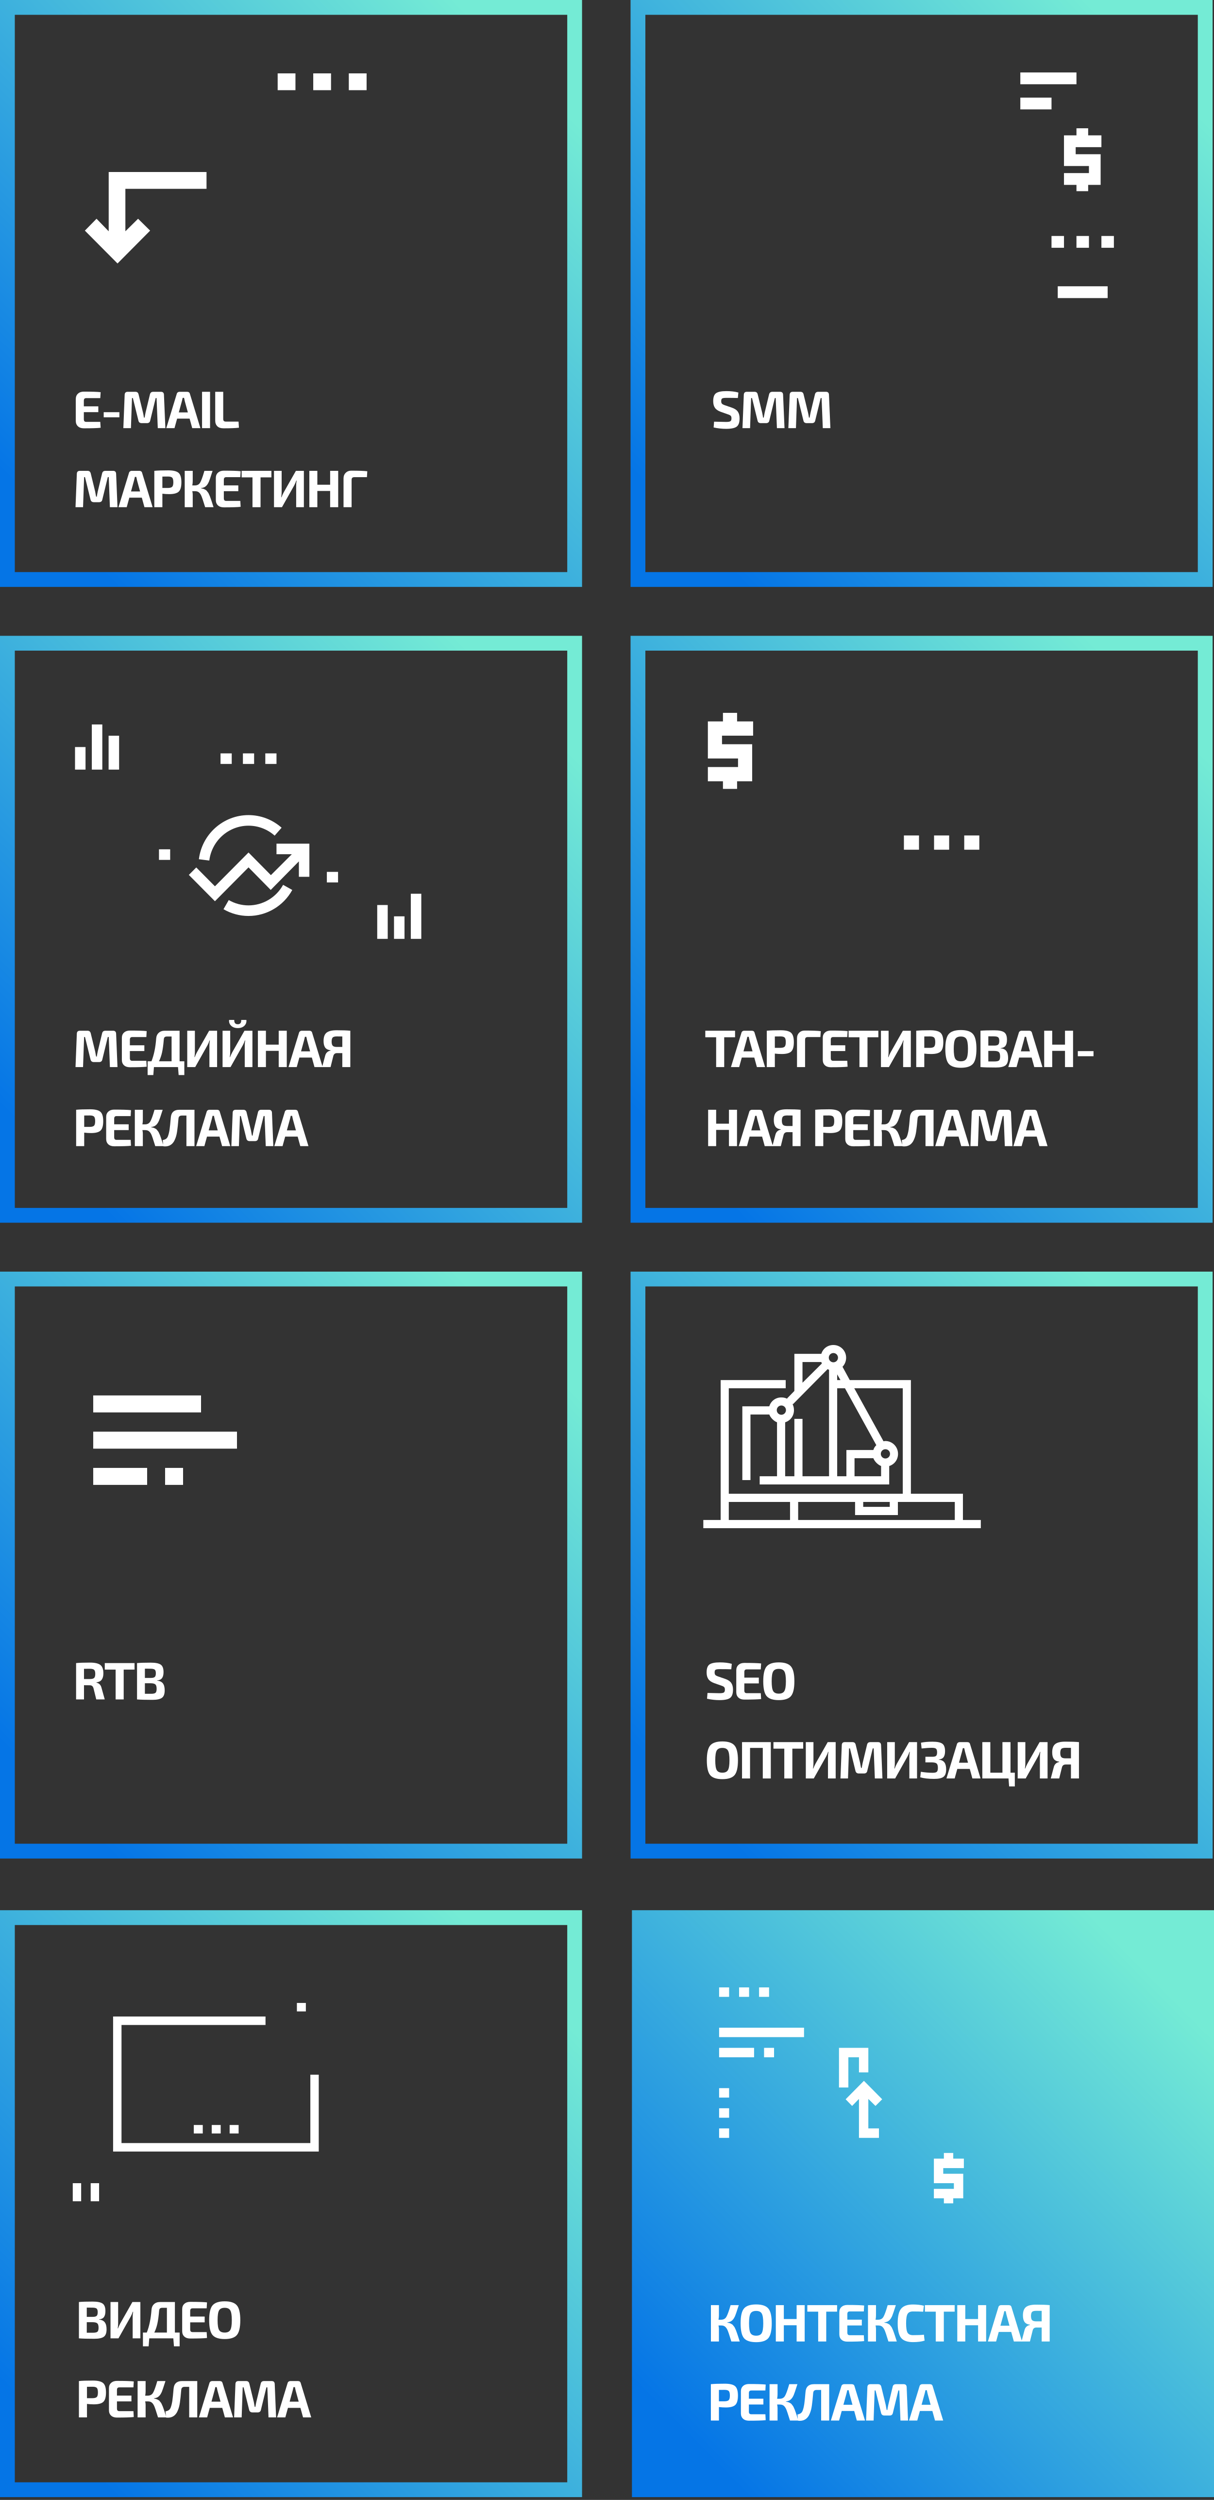 <svg width="328" height="675" viewBox="0 0 328 675" fill="none" xmlns="http://www.w3.org/2000/svg">
<rect x="0" y="0" width="328" height="675" fill="#333333" stroke="none"/>
<rect x="2" y="2" width="153.26" height="154.47" stroke="url(#paint0_linear)" stroke-width="4"/>
<rect x="172.365" y="2" width="153.26" height="154.47" stroke="url(#paint1_linear)" stroke-width="4"/>
<rect x="2" y="517.776" width="153.26" height="154.47" stroke="url(#paint2_linear)" stroke-width="4"/>
<rect x="2" y="173.676" width="153.26" height="154.47" stroke="url(#paint3_linear)" stroke-width="4"/>
<rect x="172.365" y="173.676" width="153.26" height="154.47" stroke="url(#paint4_linear)" stroke-width="4"/>
<rect x="2" y="345.352" width="153.26" height="154.47" stroke="url(#paint5_linear)" stroke-width="4"/>
<rect x="172.365" y="345.352" width="153.26" height="154.47" stroke="url(#paint6_linear)" stroke-width="4"/>
<rect x="170.74" y="515.776" width="157.26" height="158.47" fill="url(#paint7_linear)"/>
<path fill-rule="evenodd" clip-rule="evenodd" d="M54.317 376.779H25.186V381.366H54.317V376.779ZM64.027 386.565H25.186V391.152H64.027V386.565ZM44.607 396.347H49.462V400.934H44.607V396.347ZM39.752 396.347H25.186V400.934H39.752V396.347Z" fill="white"/>
<path fill-rule="evenodd" clip-rule="evenodd" d="M199.147 213.009H195.327V210.956H191.253V207.107H199.401V204.798H191.253V194.79H195.327V192.48H199.147V194.79H203.476V198.639H195.073V200.948H203.221V210.956H199.147V213.009ZM248.295 225.582H244.22V229.432H248.295V225.582ZM252.369 225.582H256.443V229.432H252.369V225.582ZM264.593 225.582H260.518V229.432H264.593V225.582Z" fill="white"/>
<path fill-rule="evenodd" clip-rule="evenodd" d="M24.808 195.611H27.643V207.8H24.808V195.611ZM62.608 203.418H59.584V206.275H62.608V203.418ZM68.656 203.418H65.632V206.275H68.656V203.418ZM71.68 203.418H74.704V206.275H71.68V203.418ZM61.806 243.023C63.42 243.964 65.266 244.462 67.144 244.462C71.023 244.462 74.604 242.337 76.488 238.914L78.967 240.3C76.582 244.629 72.052 247.319 67.144 247.319C64.769 247.319 62.432 246.689 60.386 245.496L61.806 243.023ZM67.144 222.941C69.748 222.941 72.257 223.897 74.207 225.631L76.083 223.49C73.614 221.294 70.44 220.084 67.144 220.084C60.34 220.084 54.575 225.207 53.735 232.001L56.548 232.355C57.212 226.988 61.768 222.941 67.144 222.941ZM78.842 230.653H74.704V227.796H83.587V236.748H80.752V232.578L73.144 240.292L67.144 234.197L58.072 243.34L51.021 236.237L53.026 234.22L58.072 239.311L67.144 230.181L73.192 236.299L78.842 230.653ZM42.952 229.32H45.976V232.177H42.952V229.32ZM91.335 235.416H88.311V238.272H91.335V235.416ZM23.107 201.705H20.272V207.8H23.107V201.705ZM29.344 198.658H32.179V207.8H29.344V198.658ZM104.755 244.367H101.92V253.508H104.755V244.367ZM106.455 247.413H109.29V253.508H106.455V247.413ZM113.827 241.319H110.992V253.508H113.827V241.319Z" fill="white"/>
<path fill-rule="evenodd" clip-rule="evenodd" d="M79.826 19.808H75.021V24.348H79.826V19.808ZM26.081 59.062L29.368 62.451V46.443H55.798V50.983H33.874V62.451L37.307 59.062L40.562 62.273L31.752 71.141L22.933 62.273L26.081 59.062ZM84.632 19.808H89.437V24.348H84.632V19.808ZM99.048 19.808H94.242V24.348H99.048V19.808Z" fill="white"/>
<path fill-rule="evenodd" clip-rule="evenodd" d="M275.674 19.564H290.84V22.748H275.674V19.564ZM275.674 26.356H284.099V29.541H275.674V26.356ZM299.265 77.301H285.784V80.485H299.265V77.301ZM284.099 63.717H287.469V66.9H284.099V63.717ZM294.21 63.717H290.839V66.9H294.21V63.717ZM297.58 63.717H300.95V66.9H297.58V63.717ZM297.58 36.547V39.731H290.629V41.641H297.37V49.92H293.999V51.618H290.84V49.92H287.469V46.735H294.21V44.825H287.469V36.547H290.84V34.637H293.999V36.547H297.58Z" fill="white"/>
<path fill-rule="evenodd" clip-rule="evenodd" d="M82.637 540.815H80.215V543.104H82.637V540.815ZM83.848 578.65H32.829V546.765H71.737V544.477H30.558V580.938H86.119V560.19H83.848V578.65ZM52.359 573.768H54.781V576.056H52.359V573.768ZM57.203 573.768H59.625V576.056H57.203V573.768ZM64.47 573.768H62.047V576.056H64.47V573.768ZM21.928 589.481H19.658V594.363H21.928V589.481ZM24.502 589.481H26.773V594.363H24.502V589.481Z" fill="white"/>
<path fill-rule="evenodd" clip-rule="evenodd" d="M260.165 403.326V410.409H264.997V412.622H190.023V410.409H194.709V372.633H212.281V374.847H196.905V403.326H243.911V374.847H230.808L238.711 389.161C238.767 389.152 238.822 389.141 238.878 389.13C238.985 389.108 239.093 389.086 239.206 389.086C241.104 389.086 242.629 390.642 242.629 392.554C242.629 394.079 241.714 395.376 240.25 395.839V400.817H205.252V398.604H209.938V384.035C209.059 383.689 208.192 382.815 207.849 381.929H202.763V399.637H200.566V379.716H207.849C208.308 378.24 209.587 377.318 211.1 377.318C211.714 377.318 212.281 377.445 212.781 377.73L212.639 377.606L214.624 375.569V365.55H221.907C222.366 364.075 223.653 363.162 225.167 363.162C227.064 363.162 228.608 364.69 228.608 366.602C228.608 367.543 228.234 368.416 227.628 369.041L229.588 372.633H246.107V403.326H260.165ZM227.075 372.633L226.192 371.09V372.633H227.075ZM225.167 365.329C225.854 365.329 226.412 365.891 226.412 366.583C226.412 367.275 225.854 367.837 225.167 367.837C224.481 367.837 223.923 367.275 223.923 366.583C223.923 365.891 224.481 365.329 225.167 365.329ZM221.907 367.763H216.82V373.355L222.049 368.16C222 368.061 221.974 367.977 221.945 367.884L221.945 367.883C221.933 367.845 221.921 367.806 221.907 367.763ZM211.109 379.495C211.796 379.495 212.354 380.057 212.354 380.749C212.354 381.441 211.796 382.003 211.109 382.003C210.423 382.003 209.865 381.441 209.865 380.749C209.865 380.057 210.423 379.495 211.109 379.495ZM214.514 380.747C214.514 382.273 213.599 383.57 212.135 384.033V398.602H214.624V383.108H216.821V398.602H223.996V369.867C223.868 369.823 223.766 369.772 223.65 369.714L223.598 369.687L214.22 379.169L214.087 379.044C214.37 379.548 214.514 380.128 214.514 380.747ZM230.878 398.602V393.733H235.965C236.307 394.618 237.175 395.493 238.053 395.838V398.602H230.878ZM239.225 393.809C239.911 393.809 240.469 393.247 240.469 392.555C240.469 391.863 239.911 391.301 239.225 391.301C238.538 391.301 237.98 391.863 237.98 392.555C237.98 393.247 238.538 393.809 239.225 393.809ZM236.764 390.207C236.407 390.575 236.131 390.931 235.964 391.521H228.682V398.604H226.192V374.846H228.296L236.764 390.207ZM215.649 410.407H257.968V405.538H242.593V409.079H231.025V405.538H215.649V410.407ZM233.221 405.538H240.396V406.866H233.221V405.538ZM213.453 405.538H196.905V410.407H213.453V405.538Z" fill="white"/>
<path fill-rule="evenodd" clip-rule="evenodd" d="M199.689 536.618H202.388V539.168H199.689V536.618ZM196.99 536.618H194.291V539.168H196.99V536.618ZM217.232 547.497H194.291V550.047H217.232V547.497ZM196.99 563.815H194.291V566.365H196.99V563.815ZM196.99 569.255H194.291V571.805H196.99V569.255ZM194.291 574.695H196.99V577.245H194.291V574.695ZM206.436 552.937H209.135V555.487H206.436V552.937ZM203.737 552.937H194.291V555.487H203.737V552.937ZM257.548 581.324H255.018V582.854H252.319V589.483H257.717V591.013H252.319V593.563H255.018V594.923H257.548V593.563H260.247V586.933H254.849V585.404H260.416V582.854H257.548V581.324ZM207.786 536.618H205.087V539.168H207.786V536.618ZM234.607 559.566V552.937H226.679V563.646H229.209V555.487H232.077V559.566H234.607ZM238.348 566.824L236.538 568.627L234.607 566.724V574.694H237.474V577.244H232.076V566.724L230.227 568.627L228.478 566.824L233.415 561.843L238.348 566.824Z" fill="white"/>
<path d="M196.706 111.891L194.729 111.194C193.998 110.929 193.477 110.568 193.163 110.113C192.85 109.658 192.694 109.06 192.694 108.32C192.694 107.239 192.955 106.518 193.477 106.157C194.008 105.788 194.937 105.603 196.265 105.603C197.517 105.603 198.594 105.731 199.495 105.987L199.353 107.466C198.528 107.438 197.503 107.424 196.279 107.424C195.71 107.424 195.331 107.476 195.141 107.58C194.952 107.675 194.857 107.922 194.857 108.32C194.857 108.643 194.928 108.875 195.07 109.017C195.212 109.16 195.483 109.297 195.881 109.43L197.745 110.07C198.504 110.336 199.04 110.701 199.353 111.166C199.666 111.621 199.822 112.219 199.822 112.959C199.822 114.059 199.557 114.808 199.026 115.207C198.494 115.596 197.546 115.79 196.18 115.79C195.07 115.79 193.946 115.667 192.808 115.42L192.936 113.855C194.956 113.902 196.038 113.926 196.18 113.926C196.758 113.926 197.143 113.864 197.332 113.741C197.532 113.618 197.631 113.362 197.631 112.973C197.631 112.641 197.565 112.408 197.432 112.276C197.299 112.133 197.057 112.005 196.706 111.891Z" fill="white"/>
<path d="M208.673 105.788H210.764C211.286 105.788 211.556 106.058 211.575 106.599L211.96 115.605H209.911L209.583 107.481H209.342L207.862 113.556C207.767 114.021 207.473 114.253 206.98 114.253H205.557C205.064 114.253 204.769 114.021 204.675 113.556L203.181 107.481H202.939L202.654 115.605H200.605L200.961 106.599C200.989 106.058 201.26 105.788 201.772 105.788H203.864C204.328 105.788 204.613 106.02 204.717 106.485L205.912 111.379C205.988 111.692 206.074 112.152 206.169 112.759H206.354C206.363 112.712 206.396 112.517 206.453 112.176C206.52 111.835 206.572 111.569 206.61 111.379L207.791 106.485C207.904 106.02 208.199 105.788 208.673 105.788Z" fill="white"/>
<path d="M221.068 105.788H223.159C223.681 105.788 223.951 106.058 223.97 106.599L224.354 115.605H222.305L221.978 107.481H221.736L220.257 113.556C220.162 114.021 219.868 114.253 219.374 114.253H217.952C217.458 114.253 217.164 114.021 217.069 113.556L215.575 107.481H215.334L215.049 115.605H213L213.356 106.599C213.384 106.058 213.655 105.788 214.167 105.788H216.258C216.723 105.788 217.008 106.02 217.112 106.485L218.307 111.379C218.383 111.692 218.469 112.152 218.563 112.759H218.748C218.758 112.712 218.791 112.517 218.848 112.176C218.914 111.835 218.966 111.569 219.004 111.379L220.185 106.485C220.299 106.02 220.593 105.788 221.068 105.788Z" fill="white"/>
<path d="M26.772 626.259V626.316C27.503 626.382 28.02 626.633 28.323 627.07C28.636 627.497 28.793 628.118 28.793 628.934C28.793 629.92 28.541 630.594 28.039 630.954C27.536 631.315 26.682 631.495 25.477 631.495C23.666 631.495 22.281 631.457 21.323 631.381V621.563C22.177 621.487 23.41 621.45 25.022 621.45C26.322 621.45 27.223 621.63 27.726 621.99C28.228 622.341 28.48 623.015 28.48 624.011C28.48 624.722 28.347 625.263 28.081 625.633C27.816 625.993 27.379 626.202 26.772 626.259ZM23.443 625.576H25.037C25.558 625.576 25.914 625.49 26.104 625.32C26.303 625.149 26.402 624.812 26.402 624.309C26.402 623.816 26.298 623.489 26.089 623.328C25.89 623.166 25.497 623.086 24.908 623.086L23.443 623.072V625.576ZM23.443 629.858H25.093C25.7 629.858 26.108 629.773 26.317 629.602C26.526 629.422 26.63 629.062 26.63 628.521C26.63 627.933 26.521 627.539 26.303 627.34C26.085 627.131 25.667 627.022 25.051 627.013H23.443V629.858Z" fill="white"/>
<path d="M37.923 631.381H35.845V625.519C35.845 625.082 35.888 624.641 35.973 624.196H35.874C35.731 624.632 35.547 625.064 35.319 625.49L32.004 631.381H29.855V621.563H31.918V627.326C31.918 627.734 31.88 628.189 31.805 628.692H31.89C32.013 628.331 32.203 627.904 32.459 627.411L35.774 621.563H37.923V631.381Z" fill="white"/>
<path d="M46.999 633.529L46.829 631.381H40.326L40.156 633.529H38.619V629.816H39.658C40.331 628.137 40.758 626.069 40.938 623.612C40.986 622.996 41.213 622.502 41.621 622.133C42.029 621.753 42.565 621.563 43.229 621.563H47.255V629.816H48.536V633.529H46.999ZM45.093 629.816V623.128H43.827C43.542 623.128 43.333 623.195 43.2 623.328C43.077 623.451 43.006 623.664 42.987 623.968C42.873 625.343 42.721 626.472 42.532 627.354C42.342 628.236 42.062 629.057 41.692 629.816H45.093Z" fill="white"/>
<path d="M55.84 629.688L55.925 631.281C55.043 631.376 53.525 631.424 51.372 631.424C50.717 631.424 50.196 631.248 49.807 630.897C49.418 630.537 49.223 630.053 49.223 629.446V623.498C49.223 622.891 49.418 622.412 49.807 622.061C50.205 621.701 50.727 621.521 51.372 621.521C53.525 621.521 55.043 621.568 55.925 621.663L55.84 623.271H52.055C51.818 623.271 51.647 623.328 51.543 623.441C51.438 623.555 51.386 623.74 51.386 623.996V625.49H55.299V627.055H51.386V628.948C51.386 629.214 51.438 629.403 51.543 629.517C51.647 629.631 51.818 629.688 52.055 629.688H55.84Z" fill="white"/>
<path d="M57.423 622.474C58.04 621.744 59.135 621.378 60.71 621.378C62.285 621.378 63.38 621.744 63.997 622.474C64.613 623.195 64.922 624.528 64.922 626.472C64.922 628.417 64.613 629.754 63.997 630.484C63.38 631.205 62.285 631.566 60.71 631.566C59.135 631.566 58.04 631.205 57.423 630.484C56.816 629.754 56.513 628.417 56.513 626.472C56.513 624.528 56.816 623.195 57.423 622.474ZM62.218 623.826C61.953 623.361 61.45 623.128 60.71 623.128C59.97 623.128 59.463 623.361 59.188 623.826C58.922 624.29 58.789 625.173 58.789 626.472C58.789 627.772 58.922 628.654 59.188 629.119C59.463 629.583 59.97 629.816 60.71 629.816C61.45 629.816 61.953 629.583 62.218 629.119C62.493 628.654 62.631 627.772 62.631 626.472C62.631 625.173 62.493 624.29 62.218 623.826Z" fill="white"/>
<path d="M21.323 652.723V642.906C22.205 642.82 23.452 642.778 25.065 642.778C26.431 642.778 27.365 643.001 27.868 643.446C28.38 643.892 28.636 644.737 28.636 645.979C28.636 647.222 28.394 648.071 27.911 648.526C27.436 648.972 26.583 649.195 25.349 649.195C24.723 649.195 24.107 649.157 23.5 649.081V652.723H21.323ZM23.5 647.53H25.008C25.577 647.521 25.961 647.411 26.16 647.203C26.36 646.994 26.459 646.586 26.459 645.979C26.459 645.372 26.36 644.964 26.16 644.755C25.961 644.547 25.577 644.442 25.008 644.442L23.5 644.457V647.53Z" fill="white"/>
<path d="M36.052 651.03L36.138 652.624C35.255 652.719 33.738 652.766 31.584 652.766C30.93 652.766 30.408 652.591 30.019 652.24C29.631 651.879 29.436 651.395 29.436 650.788V644.841C29.436 644.234 29.631 643.755 30.019 643.404C30.418 643.043 30.939 642.863 31.584 642.863C33.738 642.863 35.255 642.911 36.138 643.005L36.052 644.613H32.267C32.03 644.613 31.86 644.67 31.755 644.784C31.651 644.898 31.599 645.083 31.599 645.339V646.833H35.511V648.398H31.599V650.29C31.599 650.556 31.651 650.746 31.755 650.859C31.86 650.973 32.03 651.03 32.267 651.03H36.052Z" fill="white"/>
<path d="M41.589 647.573V647.63C41.769 647.658 41.935 647.691 42.087 647.729C42.239 647.758 42.381 647.81 42.514 647.886C42.656 647.962 42.779 648.028 42.884 648.085C42.988 648.142 43.093 648.246 43.197 648.398C43.311 648.54 43.401 648.654 43.467 648.739C43.543 648.825 43.629 648.981 43.723 649.209C43.828 649.437 43.908 649.617 43.965 649.75C44.022 649.873 44.103 650.096 44.207 650.418C44.321 650.741 44.406 650.992 44.463 651.172C44.52 651.343 44.615 651.637 44.748 652.055C44.843 652.349 44.914 652.572 44.961 652.723H42.699C42.168 650.987 41.807 649.925 41.617 649.536C41.324 648.939 40.954 648.583 40.508 648.469C40.337 648.422 40.142 648.398 39.924 648.398H39.227C39.303 648.749 39.341 649.062 39.341 649.337V652.723H37.178V642.906H39.341V645.68C39.341 646.05 39.303 646.439 39.227 646.847H39.896C40.569 646.847 41.053 646.591 41.347 646.079C41.651 645.567 42.021 644.556 42.457 643.048C42.476 642.982 42.49 642.934 42.5 642.906H44.705C44.174 644.575 43.837 645.566 43.695 645.88C43.363 646.619 42.946 647.108 42.443 647.345C42.206 647.449 41.921 647.525 41.589 647.573Z" fill="white"/>
<path d="M53.295 642.906V652.723H51.118V644.471H49.866C49.306 644.471 49.007 644.746 48.969 645.296C48.846 646.766 48.727 647.886 48.614 648.654C48.509 649.422 48.348 650.082 48.13 650.632C47.551 652.244 46.465 652.956 44.871 652.766L44.715 651.087C45.085 651.021 45.379 650.912 45.597 650.76C45.825 650.608 46 650.371 46.124 650.048C46.313 649.546 46.46 648.939 46.565 648.227C46.669 647.506 46.778 646.444 46.892 645.04C46.996 643.617 47.765 642.906 49.197 642.906H53.295Z" fill="white"/>
<path d="M60.049 650.148H56.677L55.966 652.723H53.746L56.578 643.475C56.616 643.304 56.706 643.167 56.848 643.062C56.99 642.958 57.151 642.906 57.332 642.906H59.381C59.788 642.906 60.04 643.096 60.135 643.475L62.966 652.723H60.761L60.049 650.148ZM59.58 648.469L58.755 645.467C58.641 644.993 58.574 644.684 58.555 644.542H58.171C58.152 644.637 58.119 644.789 58.072 644.997C58.024 645.206 57.986 645.363 57.958 645.467L57.133 648.469H59.58Z" fill="white"/>
<path d="M71.324 642.906H73.415C73.927 642.906 74.198 643.176 74.226 643.717L74.596 652.723H72.547L72.234 644.599H71.978L70.499 650.674C70.404 651.139 70.114 651.372 69.63 651.372H68.208C67.724 651.372 67.425 651.139 67.311 650.674L65.817 644.599H65.576L65.291 652.723H63.256L63.612 643.717C63.631 643.176 63.901 642.906 64.423 642.906H66.514C66.97 642.906 67.254 643.138 67.368 643.603L68.563 648.497C68.601 648.687 68.649 648.953 68.706 649.294C68.772 649.636 68.81 649.83 68.82 649.878H69.004C69.014 649.83 69.047 649.636 69.104 649.294C69.171 648.953 69.223 648.687 69.261 648.497L70.442 643.603C70.546 643.138 70.84 642.906 71.324 642.906Z" fill="white"/>
<path d="M81.171 650.148H77.799L77.087 652.723H74.867L77.699 643.475C77.737 643.304 77.827 643.167 77.969 643.062C78.112 642.958 78.273 642.906 78.453 642.906H80.502C80.91 642.906 81.161 643.096 81.256 643.475L84.087 652.723H81.882L81.171 650.148ZM80.701 648.469L79.876 645.467C79.762 644.993 79.696 644.684 79.677 644.542H79.292C79.273 644.637 79.24 644.789 79.193 644.997C79.145 645.206 79.108 645.363 79.079 645.467L78.254 648.469H80.701Z" fill="white"/>
<path d="M196.488 627.073V627.13C196.668 627.158 196.834 627.192 196.986 627.23C197.137 627.258 197.28 627.31 197.412 627.386C197.555 627.462 197.678 627.528 197.782 627.585C197.887 627.642 197.991 627.746 198.095 627.898C198.209 628.041 198.299 628.154 198.366 628.24C198.442 628.325 198.527 628.482 198.622 628.709C198.726 628.937 198.807 629.117 198.864 629.25C198.921 629.373 199.001 629.596 199.106 629.919C199.219 630.241 199.305 630.493 199.362 630.673C199.419 630.844 199.513 631.138 199.646 631.555C199.741 631.849 199.812 632.072 199.86 632.224H197.597C197.066 630.488 196.706 629.425 196.516 629.037C196.222 628.439 195.852 628.083 195.406 627.969C195.236 627.922 195.041 627.898 194.823 627.898H194.126C194.202 628.249 194.24 628.562 194.24 628.837V632.224H192.077V622.406H194.24V625.181C194.24 625.551 194.202 625.94 194.126 626.347H194.794C195.468 626.347 195.952 626.091 196.246 625.579C196.549 625.067 196.919 624.057 197.356 622.548C197.374 622.482 197.389 622.435 197.398 622.406H199.604C199.072 624.076 198.736 625.067 198.593 625.38C198.261 626.12 197.844 626.608 197.341 626.845C197.104 626.95 196.82 627.026 196.488 627.073Z" fill="white"/>
<path d="M201.011 623.317C201.627 622.586 202.723 622.221 204.298 622.221C205.872 622.221 206.968 622.586 207.584 623.317C208.201 624.038 208.509 625.37 208.509 627.315C208.509 629.259 208.201 630.597 207.584 631.327C206.968 632.048 205.872 632.409 204.298 632.409C202.723 632.409 201.627 632.048 201.011 631.327C200.404 630.597 200.1 629.259 200.1 627.315C200.1 625.37 200.404 624.038 201.011 623.317ZM205.806 624.668C205.54 624.204 205.037 623.971 204.298 623.971C203.558 623.971 203.05 624.204 202.775 624.668C202.51 625.133 202.377 626.015 202.377 627.315C202.377 628.614 202.51 629.497 202.775 629.961C203.05 630.426 203.558 630.659 204.298 630.659C205.037 630.659 205.54 630.426 205.806 629.961C206.081 629.497 206.218 628.614 206.218 627.315C206.218 626.015 206.081 625.133 205.806 624.668Z" fill="white"/>
<path d="M217.41 622.406V632.224H215.233V627.841H211.776V632.224H209.613V622.406H211.776V626.162H215.233V622.406H217.41Z" fill="white"/>
<path d="M226.166 624.17H223.235V632.224H221.058V624.17H218.127V622.406H226.166V624.17Z" fill="white"/>
<path d="M233.388 630.531L233.474 632.124C232.592 632.219 231.074 632.266 228.921 632.266C228.266 632.266 227.744 632.091 227.355 631.74C226.967 631.379 226.772 630.896 226.772 630.289V624.341C226.772 623.734 226.967 623.255 227.355 622.904C227.754 622.544 228.276 622.363 228.921 622.363C231.074 622.363 232.592 622.411 233.474 622.506L233.388 624.114H229.604C229.366 624.114 229.196 624.17 229.091 624.284C228.987 624.398 228.935 624.583 228.935 624.839V626.333H232.848V627.898H228.935V629.791C228.935 630.056 228.987 630.246 229.091 630.36C229.196 630.474 229.366 630.531 229.604 630.531H233.388Z" fill="white"/>
<path d="M238.925 627.073V627.13C239.105 627.158 239.271 627.192 239.423 627.23C239.575 627.258 239.717 627.31 239.85 627.386C239.992 627.462 240.116 627.528 240.22 627.585C240.324 627.642 240.429 627.746 240.533 627.898C240.647 628.041 240.737 628.154 240.803 628.24C240.879 628.325 240.965 628.482 241.059 628.709C241.164 628.937 241.244 629.117 241.301 629.25C241.358 629.373 241.439 629.596 241.543 629.919C241.657 630.241 241.742 630.493 241.799 630.673C241.856 630.844 241.951 631.138 242.084 631.555C242.179 631.849 242.25 632.072 242.297 632.224H240.035C239.504 630.488 239.143 629.425 238.954 629.037C238.66 628.439 238.29 628.083 237.844 627.969C237.673 627.922 237.479 627.898 237.26 627.898H236.563C236.639 628.249 236.677 628.562 236.677 628.837V632.224H234.514V622.406H236.677V625.181C236.677 625.551 236.639 625.94 236.563 626.347H237.232C237.906 626.347 238.389 626.091 238.683 625.579C238.987 625.067 239.357 624.057 239.793 622.548C239.812 622.482 239.826 622.435 239.836 622.406H242.041C241.51 624.076 241.173 625.067 241.031 625.38C240.699 626.12 240.282 626.608 239.779 626.845C239.542 626.95 239.257 627.026 238.925 627.073Z" fill="white"/>
<path d="M249.624 630.388L249.809 631.996C248.955 632.262 247.907 632.394 246.664 632.394C245.146 632.394 244.079 632.015 243.463 631.256C242.846 630.497 242.538 629.184 242.538 627.315C242.538 625.446 242.846 624.133 243.463 623.374C244.079 622.615 245.146 622.235 246.664 622.235C247.764 622.235 248.746 622.344 249.609 622.563L249.424 624.185C248.656 624.137 247.736 624.114 246.664 624.114C245.953 624.114 245.464 624.341 245.199 624.797C244.942 625.242 244.814 626.082 244.814 627.315C244.814 628.548 244.942 629.392 245.199 629.848C245.464 630.293 245.953 630.516 246.664 630.516C247.983 630.516 248.969 630.474 249.624 630.388Z" fill="white"/>
<path d="M257.932 624.17H255.001V632.224H252.824V624.17H249.893V622.406H257.932V624.17Z" fill="white"/>
<path d="M266.435 622.406V632.224H264.258V627.841H260.8V632.224H258.638V622.406H260.8V626.162H264.258V622.406H266.435Z" fill="white"/>
<path d="M273.213 629.648H269.841L269.129 632.224H266.91L269.741 622.975C269.779 622.805 269.869 622.667 270.011 622.563C270.154 622.458 270.315 622.406 270.495 622.406H272.544C272.952 622.406 273.203 622.596 273.298 622.975L276.13 632.224H273.924L273.213 629.648ZM272.743 627.969L271.918 624.967C271.804 624.493 271.738 624.185 271.719 624.042H271.335C271.316 624.137 271.282 624.289 271.235 624.498C271.188 624.706 271.15 624.863 271.121 624.967L270.296 627.969H272.743Z" fill="white"/>
<path d="M283.605 632.224H281.442V628.453H280.005C279.455 628.453 279.118 628.733 278.995 629.293L278.269 632.224H275.993L276.79 629.221C276.979 628.406 277.473 627.922 278.269 627.77L278.255 627.685C277.582 627.599 277.098 627.353 276.804 626.945C276.519 626.528 276.377 625.94 276.377 625.181C276.377 624.118 276.647 623.369 277.188 622.933C277.738 622.496 278.644 622.278 279.906 622.278C281.499 622.278 282.732 622.321 283.605 622.406V632.224ZM281.442 626.788V623.957L279.963 623.943C279.422 623.943 279.052 624.038 278.853 624.227C278.663 624.417 278.563 624.782 278.554 625.323C278.554 625.864 278.654 626.243 278.853 626.461C279.061 626.679 279.431 626.788 279.963 626.788H281.442Z" fill="white"/>
<path d="M192.063 653.566V643.749C192.945 643.663 194.192 643.621 195.805 643.621C197.171 643.621 198.105 643.843 198.608 644.289C199.12 644.735 199.376 645.579 199.376 646.822C199.376 648.065 199.134 648.913 198.65 649.369C198.176 649.815 197.322 650.038 196.089 650.038C195.463 650.038 194.847 650 194.24 649.924V653.566H192.063ZM194.24 648.373H195.748C196.317 648.363 196.701 648.254 196.9 648.046C197.099 647.837 197.199 647.429 197.199 646.822C197.199 646.215 197.099 645.807 196.9 645.598C196.701 645.39 196.317 645.285 195.748 645.285L194.24 645.299V648.373Z" fill="white"/>
<path d="M206.792 651.873L206.877 653.467C205.995 653.561 204.477 653.609 202.324 653.609C201.67 653.609 201.148 653.433 200.759 653.082C200.37 652.722 200.176 652.238 200.176 651.631V645.684C200.176 645.077 200.37 644.598 200.759 644.247C201.157 643.886 201.679 643.706 202.324 643.706C204.477 643.706 205.995 643.753 206.877 643.848L206.792 645.456H203.007C202.77 645.456 202.599 645.513 202.495 645.627C202.391 645.741 202.338 645.926 202.338 646.182V647.676H206.251V649.241H202.338V651.133C202.338 651.399 202.391 651.588 202.495 651.702C202.599 651.816 202.77 651.873 203.007 651.873H206.792Z" fill="white"/>
<path d="M212.329 648.415V648.472C212.509 648.501 212.675 648.534 212.827 648.572C212.979 648.6 213.121 648.653 213.254 648.729C213.396 648.804 213.519 648.871 213.624 648.928C213.728 648.985 213.832 649.089 213.937 649.241C214.05 649.383 214.141 649.497 214.207 649.582C214.283 649.668 214.368 649.824 214.463 650.052C214.567 650.279 214.648 650.46 214.705 650.592C214.762 650.716 214.842 650.939 214.947 651.261C215.061 651.584 215.146 651.835 215.203 652.015C215.26 652.186 215.355 652.48 215.488 652.897C215.582 653.191 215.654 653.414 215.701 653.566H213.439C212.907 651.83 212.547 650.768 212.357 650.379C212.063 649.781 211.693 649.426 211.247 649.312C211.077 649.264 210.882 649.241 210.664 649.241H209.967C210.043 649.592 210.081 649.905 210.081 650.18V653.566H207.918V643.749H210.081V646.523C210.081 646.893 210.043 647.282 209.967 647.69H210.636C211.309 647.69 211.793 647.434 212.087 646.922C212.39 646.409 212.76 645.399 213.197 643.891C213.216 643.824 213.23 643.777 213.239 643.749H215.445C214.914 645.418 214.577 646.409 214.435 646.722C214.103 647.462 213.685 647.951 213.183 648.188C212.945 648.292 212.661 648.368 212.329 648.415Z" fill="white"/>
<path d="M224.034 643.749V653.566H221.857V645.314H220.605C220.046 645.314 219.747 645.589 219.709 646.139C219.586 647.609 219.467 648.729 219.353 649.497C219.249 650.265 219.088 650.924 218.87 651.475C218.291 653.087 217.205 653.799 215.611 653.609L215.455 651.93C215.825 651.864 216.119 651.754 216.337 651.603C216.565 651.451 216.74 651.214 216.863 650.891C217.053 650.388 217.2 649.781 217.304 649.07C217.409 648.349 217.518 647.287 217.632 645.883C217.736 644.46 218.504 643.749 219.937 643.749H224.034Z" fill="white"/>
<path d="M230.789 650.991H227.417L226.706 653.566H224.486L227.317 644.318C227.355 644.147 227.445 644.009 227.588 643.905C227.73 643.801 227.891 643.749 228.071 643.749H230.12C230.528 643.749 230.78 643.938 230.874 644.318L233.706 653.566H231.5L230.789 650.991ZM230.32 649.312L229.494 646.31C229.38 645.835 229.314 645.527 229.295 645.385H228.911C228.892 645.48 228.859 645.631 228.811 645.84C228.764 646.049 228.726 646.205 228.697 646.31L227.872 649.312H230.32Z" fill="white"/>
<path d="M242.063 643.749H244.155C244.667 643.749 244.938 644.019 244.966 644.56L245.336 653.566H243.287L242.974 645.442H242.718L241.238 651.517C241.143 651.982 240.854 652.214 240.37 652.214H238.947C238.464 652.214 238.165 651.982 238.051 651.517L236.557 645.442H236.315L236.031 653.566H233.996L234.352 644.56C234.371 644.019 234.641 643.749 235.163 643.749H237.254C237.71 643.749 237.994 643.981 238.108 644.446L239.303 649.34C239.341 649.53 239.389 649.796 239.445 650.137C239.512 650.479 239.55 650.673 239.559 650.72H239.744C239.754 650.673 239.787 650.479 239.844 650.137C239.91 649.796 239.962 649.53 240 649.34L241.181 644.446C241.286 643.981 241.58 643.749 242.063 643.749Z" fill="white"/>
<path d="M251.91 650.991H248.538L247.827 653.566H245.607L248.439 644.318C248.477 644.147 248.567 644.009 248.709 643.905C248.851 643.801 249.012 643.749 249.193 643.749H251.242C251.649 643.749 251.901 643.938 251.996 644.318L254.827 653.566H252.622L251.91 650.991ZM251.441 649.312L250.616 646.31C250.502 645.835 250.435 645.527 250.416 645.385H250.032C250.013 645.48 249.98 645.631 249.933 645.84C249.885 646.049 249.847 646.205 249.819 646.31L248.994 649.312H251.441Z" fill="white"/>
<path d="M198.599 280.07H195.668V288.123H193.491V280.07H190.56V278.306H198.599V280.07Z" fill="white"/>
<path d="M203.791 285.548H200.419L199.708 288.123H197.488L200.32 278.875C200.357 278.704 200.448 278.567 200.59 278.462C200.732 278.358 200.893 278.306 201.074 278.306H203.123C203.53 278.306 203.782 278.495 203.877 278.875L206.708 288.123H204.503L203.791 285.548ZM203.322 283.869L202.496 280.867C202.383 280.393 202.316 280.084 202.297 279.942H201.913C201.894 280.037 201.861 280.189 201.814 280.397C201.766 280.606 201.728 280.763 201.7 280.867L200.874 283.869H203.322Z" fill="white"/>
<path d="M207.169 288.123V278.306C208.051 278.22 209.298 278.178 210.911 278.178C212.277 278.178 213.211 278.401 213.714 278.846C214.226 279.292 214.482 280.136 214.482 281.379C214.482 282.622 214.24 283.471 213.757 283.926C213.282 284.372 212.429 284.595 211.196 284.595C210.569 284.595 209.953 284.557 209.346 284.481V288.123H207.169ZM209.346 282.93H210.854C211.423 282.92 211.807 282.811 212.007 282.603C212.206 282.394 212.305 281.986 212.305 281.379C212.305 280.772 212.206 280.364 212.007 280.155C211.807 279.947 211.423 279.842 210.854 279.842L209.346 279.857V282.93Z" fill="white"/>
<path d="M215.339 288.123V280.355C215.339 279.738 215.533 279.235 215.922 278.846C216.311 278.458 216.804 278.263 217.402 278.263C219.451 278.263 220.902 278.315 221.756 278.42L221.656 280.013H218.284C218.009 280.013 217.81 280.075 217.687 280.198C217.573 280.312 217.516 280.511 217.516 280.796V288.123H215.339Z" fill="white"/>
<path d="M228.916 286.43L229.001 288.024C228.119 288.119 226.601 288.166 224.448 288.166C223.793 288.166 223.272 287.991 222.883 287.64C222.494 287.279 222.299 286.795 222.299 286.188V280.241C222.299 279.634 222.494 279.155 222.883 278.804C223.281 278.443 223.803 278.263 224.448 278.263C226.601 278.263 228.119 278.311 229.001 278.405L228.916 280.013H225.131C224.894 280.013 224.723 280.07 224.619 280.184C224.514 280.298 224.462 280.483 224.462 280.739V282.233H228.375V283.798H224.462V285.69C224.462 285.956 224.514 286.146 224.619 286.259C224.723 286.373 224.894 286.43 225.131 286.43H228.916Z" fill="white"/>
<path d="M237.312 280.07H234.381V288.123H232.205V280.07H229.273V278.306H237.312V280.07Z" fill="white"/>
<path d="M246.085 288.123H244.008V282.261C244.008 281.825 244.051 281.384 244.136 280.938H244.037C243.894 281.374 243.709 281.806 243.482 282.233L240.166 288.123H238.018V278.306H240.081V284.068C240.081 284.476 240.043 284.931 239.967 285.434H240.053C240.176 285.074 240.366 284.647 240.622 284.154L243.937 278.306H246.085V288.123Z" fill="white"/>
<path d="M247.55 288.123V278.306C248.432 278.22 249.68 278.178 251.292 278.178C252.658 278.178 253.592 278.401 254.095 278.846C254.607 279.292 254.863 280.136 254.863 281.379C254.863 282.622 254.622 283.471 254.138 283.926C253.664 284.372 252.81 284.595 251.577 284.595C250.951 284.595 250.334 284.557 249.727 284.481V288.123H247.55ZM249.727 282.93H251.235C251.804 282.92 252.189 282.811 252.388 282.603C252.587 282.394 252.687 281.986 252.687 281.379C252.687 280.772 252.587 280.364 252.388 280.155C252.189 279.947 251.804 279.842 251.235 279.842L249.727 279.857V282.93Z" fill="white"/>
<path d="M256.318 279.216C256.934 278.486 258.03 278.121 259.604 278.121C261.179 278.121 262.275 278.486 262.891 279.216C263.508 279.937 263.816 281.27 263.816 283.215C263.816 285.159 263.508 286.497 262.891 287.227C262.275 287.948 261.179 288.308 259.604 288.308C258.03 288.308 256.934 287.948 256.318 287.227C255.711 286.497 255.407 285.159 255.407 283.215C255.407 281.27 255.711 279.937 256.318 279.216ZM261.113 280.568C260.847 280.103 260.344 279.871 259.604 279.871C258.865 279.871 258.357 280.103 258.082 280.568C257.816 281.033 257.684 281.915 257.684 283.215C257.684 284.514 257.816 285.396 258.082 285.861C258.357 286.326 258.865 286.558 259.604 286.558C260.344 286.558 260.847 286.326 261.113 285.861C261.388 285.396 261.525 284.514 261.525 283.215C261.525 281.915 261.388 281.033 261.113 280.568Z" fill="white"/>
<path d="M270.355 283.001V283.058C271.086 283.124 271.603 283.376 271.906 283.812C272.219 284.239 272.376 284.86 272.376 285.676C272.376 286.663 272.124 287.336 271.622 287.696C271.119 288.057 270.265 288.237 269.061 288.237C267.249 288.237 265.864 288.199 264.906 288.123V278.306C265.76 278.23 266.993 278.192 268.605 278.192C269.905 278.192 270.806 278.372 271.309 278.733C271.811 279.084 272.063 279.757 272.063 280.753C272.063 281.464 271.93 282.005 271.664 282.375C271.399 282.736 270.962 282.944 270.355 283.001ZM267.026 282.318H268.619C269.141 282.318 269.497 282.233 269.687 282.062C269.886 281.891 269.985 281.555 269.985 281.052C269.985 280.559 269.881 280.231 269.672 280.07C269.473 279.909 269.079 279.828 268.491 279.828L267.026 279.814V282.318ZM267.026 286.601H268.676C269.283 286.601 269.691 286.516 269.9 286.345C270.109 286.165 270.213 285.804 270.213 285.263C270.213 284.675 270.104 284.282 269.886 284.082C269.668 283.874 269.25 283.765 268.634 283.755H267.026V286.601Z" fill="white"/>
<path d="M278.731 285.548H275.359L274.648 288.123H272.428L275.259 278.875C275.297 278.704 275.387 278.567 275.53 278.462C275.672 278.358 275.833 278.306 276.014 278.306H278.062C278.47 278.306 278.722 278.495 278.816 278.875L281.648 288.123H279.443L278.731 285.548ZM278.262 283.869L277.436 280.867C277.322 280.393 277.256 280.084 277.237 279.942H276.853C276.834 280.037 276.801 280.189 276.753 280.397C276.706 280.606 276.668 280.763 276.64 280.867L275.814 283.869H278.262Z" fill="white"/>
<path d="M289.92 278.306V288.123H287.743V283.741H284.286V288.123H282.123V278.306H284.286V282.062H287.743V278.306H289.92Z" fill="white"/>
<path d="M295.446 285.192H291.206V283.812H295.446V285.192Z" fill="white"/>
<path d="M199.125 299.648V309.466H196.948V305.083H193.491V309.466H191.328V299.648H193.491V303.405H196.948V299.648H199.125Z" fill="white"/>
<path d="M205.903 306.89H202.531L201.82 309.466H199.6L202.432 300.217C202.469 300.047 202.56 299.909 202.702 299.805C202.844 299.7 203.005 299.648 203.186 299.648H205.235C205.642 299.648 205.894 299.838 205.989 300.217L208.82 309.466H206.615L205.903 306.89ZM205.434 305.212L204.608 302.209C204.495 301.735 204.428 301.427 204.409 301.285H204.025C204.006 301.379 203.973 301.531 203.926 301.74C203.878 301.948 203.84 302.105 203.812 302.209L202.986 305.212H205.434Z" fill="white"/>
<path d="M216.295 309.466H214.133V305.695H212.696C212.146 305.695 211.809 305.975 211.686 306.535L210.96 309.466H208.683L209.48 306.464C209.67 305.648 210.163 305.164 210.96 305.012L210.946 304.927C210.272 304.842 209.788 304.595 209.494 304.187C209.21 303.77 209.068 303.182 209.068 302.423C209.068 301.36 209.338 300.611 209.879 300.175C210.429 299.738 211.335 299.52 212.596 299.52C214.19 299.52 215.423 299.563 216.295 299.648V309.466ZM214.133 304.031V301.199L212.653 301.185C212.112 301.185 211.742 301.28 211.543 301.469C211.354 301.659 211.254 302.024 211.244 302.565C211.244 303.106 211.344 303.485 211.543 303.703C211.752 303.921 212.122 304.031 212.653 304.031H214.133Z" fill="white"/>
<path d="M220.259 309.466V299.648C221.141 299.563 222.388 299.52 224.001 299.52C225.367 299.52 226.301 299.743 226.804 300.189C227.316 300.635 227.572 301.479 227.572 302.722C227.572 303.964 227.33 304.813 226.847 305.268C226.372 305.714 225.519 305.937 224.286 305.937C223.66 305.937 223.043 305.899 222.436 305.823V309.466H220.259ZM222.436 304.272H223.944C224.513 304.263 224.897 304.154 225.097 303.945C225.296 303.736 225.395 303.329 225.395 302.722C225.395 302.114 225.296 301.707 225.097 301.498C224.897 301.289 224.513 301.185 223.944 301.185L222.436 301.199V304.272Z" fill="white"/>
<path d="M234.988 307.773L235.074 309.366C234.191 309.461 232.674 309.508 230.521 309.508C229.866 309.508 229.344 309.333 228.955 308.982C228.567 308.622 228.372 308.138 228.372 307.531V301.583C228.372 300.976 228.567 300.497 228.955 300.146C229.354 299.786 229.876 299.606 230.521 299.606C232.674 299.606 234.191 299.653 235.074 299.748L234.988 301.356H231.204C230.966 301.356 230.796 301.413 230.691 301.526C230.587 301.64 230.535 301.825 230.535 302.081V303.575H234.448V305.14H230.535V307.033C230.535 307.298 230.587 307.488 230.691 307.602C230.796 307.716 230.966 307.773 231.204 307.773H234.988Z" fill="white"/>
<path d="M240.525 304.315V304.372C240.705 304.4 240.871 304.434 241.023 304.472C241.175 304.5 241.317 304.552 241.45 304.628C241.592 304.704 241.716 304.77 241.82 304.827C241.924 304.884 242.029 304.989 242.133 305.14C242.247 305.283 242.337 305.396 242.403 305.482C242.479 305.567 242.565 305.724 242.659 305.951C242.764 306.179 242.844 306.359 242.901 306.492C242.958 306.615 243.039 306.838 243.143 307.161C243.257 307.483 243.342 307.735 243.399 307.915C243.456 308.086 243.551 308.38 243.684 308.797C243.779 309.091 243.85 309.314 243.897 309.466H241.635C241.104 307.73 240.743 306.668 240.554 306.279C240.26 305.681 239.89 305.325 239.444 305.212C239.273 305.164 239.079 305.14 238.86 305.14H238.163C238.239 305.491 238.277 305.804 238.277 306.079V309.466H236.114V299.648H238.277V302.423C238.277 302.793 238.239 303.182 238.163 303.589H238.832C239.505 303.589 239.989 303.333 240.283 302.821C240.587 302.309 240.957 301.299 241.393 299.791C241.412 299.724 241.426 299.677 241.436 299.648H243.641C243.11 301.318 242.773 302.309 242.631 302.622C242.299 303.362 241.882 303.85 241.379 304.087C241.142 304.192 240.857 304.268 240.525 304.315Z" fill="white"/>
<path d="M252.231 299.648V309.466H250.054V301.213H248.802C248.242 301.213 247.943 301.488 247.905 302.039C247.782 303.509 247.663 304.628 247.55 305.396C247.445 306.165 247.284 306.824 247.066 307.374C246.487 308.987 245.401 309.698 243.808 309.508L243.651 307.83C244.021 307.763 244.315 307.654 244.533 307.502C244.761 307.35 244.936 307.113 245.06 306.791C245.249 306.288 245.396 305.681 245.501 304.97C245.605 304.249 245.714 303.186 245.828 301.782C245.932 300.36 246.701 299.648 248.133 299.648H252.231Z" fill="white"/>
<path d="M258.985 306.89H255.613L254.902 309.466H252.682L255.514 300.217C255.552 300.047 255.642 299.909 255.784 299.805C255.926 299.7 256.088 299.648 256.268 299.648H258.317C258.725 299.648 258.976 299.838 259.071 300.217L261.902 309.466H259.697L258.985 306.89ZM258.516 305.212L257.691 302.209C257.577 301.735 257.51 301.427 257.491 301.285H257.107C257.088 301.379 257.055 301.531 257.008 301.74C256.96 301.948 256.922 302.105 256.894 302.209L256.069 305.212H258.516Z" fill="white"/>
<path d="M270.26 299.648H272.351C272.864 299.648 273.134 299.919 273.162 300.459L273.532 309.466H271.483L271.17 301.341H270.914L269.435 307.417C269.34 307.882 269.05 308.114 268.567 308.114H267.144C266.66 308.114 266.361 307.882 266.247 307.417L264.753 301.341H264.512L264.227 309.466H262.192L262.548 300.459C262.567 299.919 262.837 299.648 263.359 299.648H265.451C265.906 299.648 266.19 299.881 266.304 300.345L267.5 305.24C267.537 305.43 267.585 305.695 267.642 306.037C267.708 306.378 267.746 306.573 267.756 306.62H267.941C267.95 306.573 267.983 306.378 268.04 306.037C268.107 305.695 268.159 305.43 268.197 305.24L269.378 300.345C269.482 299.881 269.776 299.648 270.26 299.648Z" fill="white"/>
<path d="M280.107 306.89H276.735L276.023 309.466H273.804L276.635 300.217C276.673 300.047 276.763 299.909 276.905 299.805C277.048 299.7 277.209 299.648 277.389 299.648H279.438C279.846 299.648 280.097 299.838 280.192 300.217L283.023 309.466H280.818L280.107 306.89ZM279.637 305.212L278.812 302.209C278.698 301.735 278.632 301.427 278.613 301.285H278.229C278.21 301.379 278.176 301.531 278.129 301.74C278.082 301.948 278.044 302.105 278.015 302.209L277.19 305.212H279.637Z" fill="white"/>
<path d="M28.471 278.306H30.562C31.075 278.306 31.345 278.576 31.373 279.117L31.743 288.123H29.694L29.381 279.999H29.125L27.645 286.074C27.551 286.539 27.261 286.772 26.778 286.772H25.355C24.871 286.772 24.572 286.539 24.458 286.074L22.964 279.999H22.723L22.438 288.123H20.403L20.759 279.117C20.778 278.576 21.048 278.306 21.57 278.306H23.662C24.117 278.306 24.401 278.538 24.515 279.003L25.71 283.898C25.748 284.087 25.796 284.353 25.853 284.694C25.919 285.036 25.957 285.23 25.967 285.278H26.152C26.161 285.23 26.194 285.036 26.251 284.694C26.318 284.353 26.37 284.087 26.408 283.898L27.589 279.003C27.693 278.538 27.987 278.306 28.471 278.306Z" fill="white"/>
<path d="M39.541 286.43L39.627 288.024C38.745 288.119 37.227 288.166 35.074 288.166C34.419 288.166 33.897 287.991 33.508 287.64C33.12 287.279 32.925 286.795 32.925 286.188V280.241C32.925 279.634 33.12 279.155 33.508 278.804C33.907 278.443 34.429 278.263 35.074 278.263C37.227 278.263 38.745 278.311 39.627 278.405L39.541 280.013H35.757C35.519 280.013 35.349 280.07 35.244 280.184C35.14 280.298 35.088 280.483 35.088 280.739V282.233H39.001V283.798H35.088V285.69C35.088 285.956 35.14 286.146 35.244 286.259C35.349 286.373 35.519 286.43 35.757 286.43H39.541Z" fill="white"/>
<path d="M48.265 290.272L48.095 288.123H41.592L41.422 290.272H39.885V286.558H40.923C41.597 284.879 42.024 282.811 42.204 280.355C42.252 279.738 42.479 279.245 42.887 278.875C43.295 278.495 43.831 278.306 44.495 278.306H48.522V286.558H49.802V290.272H48.265ZM46.359 286.558V279.871H45.092C44.808 279.871 44.599 279.937 44.466 280.07C44.343 280.193 44.272 280.407 44.253 280.71C44.139 282.086 43.987 283.215 43.798 284.097C43.608 284.979 43.328 285.799 42.958 286.558H46.359Z" fill="white"/>
<path d="M58.656 288.123H56.579V282.261C56.579 281.825 56.622 281.384 56.707 280.938H56.608C56.465 281.374 56.28 281.806 56.053 282.233L52.737 288.123H50.589V278.306H52.652V284.068C52.652 284.476 52.614 284.931 52.538 285.434H52.624C52.747 285.074 52.937 284.647 53.193 284.154L56.508 278.306H58.656V288.123Z" fill="white"/>
<path d="M65.172 275.389H66.566C66.642 275.996 66.467 276.518 66.04 276.954C65.613 277.381 65.016 277.594 64.247 277.594C63.479 277.594 62.877 277.381 62.44 276.954C62.004 276.518 61.824 275.996 61.9 275.389H63.294C63.256 276.167 63.574 276.556 64.247 276.556C64.902 276.556 65.21 276.167 65.172 275.389ZM68.203 288.123H66.125V282.261C66.125 281.825 66.168 281.384 66.253 280.938H66.154C66.011 281.374 65.826 281.806 65.599 282.233L62.284 288.123H60.135V278.306H62.198V284.068C62.198 284.476 62.16 284.931 62.084 285.434H62.17C62.293 285.074 62.483 284.647 62.739 284.154L66.054 278.306H68.203V288.123Z" fill="white"/>
<path d="M77.479 278.306V288.123H75.302V283.741H71.844V288.123H69.681V278.306H71.844V282.062H75.302V278.306H77.479Z" fill="white"/>
<path d="M84.257 285.548H80.885L80.173 288.123H77.954L80.785 278.875C80.823 278.704 80.913 278.567 81.055 278.462C81.198 278.358 81.359 278.306 81.539 278.306H83.588C83.996 278.306 84.247 278.495 84.342 278.875L87.174 288.123H84.968L84.257 285.548ZM83.787 283.869L82.962 280.867C82.848 280.393 82.782 280.084 82.763 279.942H82.379C82.36 280.037 82.326 280.189 82.279 280.397C82.232 280.606 82.194 280.763 82.165 280.867L81.34 283.869H83.787Z" fill="white"/>
<path d="M94.649 288.123H92.486V284.353H91.049C90.499 284.353 90.162 284.633 90.039 285.192L89.313 288.123H87.037L87.834 285.121C88.023 284.305 88.517 283.822 89.313 283.67L89.299 283.584C88.626 283.499 88.142 283.252 87.848 282.845C87.563 282.427 87.421 281.839 87.421 281.08C87.421 280.018 87.691 279.269 88.232 278.832C88.782 278.396 89.688 278.178 90.95 278.178C92.543 278.178 93.776 278.22 94.649 278.306V288.123ZM92.486 282.688V279.857L91.007 279.842C90.466 279.842 90.096 279.937 89.897 280.127C89.707 280.317 89.607 280.682 89.598 281.223C89.598 281.763 89.698 282.143 89.897 282.361C90.105 282.579 90.475 282.688 91.007 282.688H92.486Z" fill="white"/>
<path d="M20.574 309.466V299.648C21.456 299.563 22.704 299.52 24.316 299.52C25.682 299.52 26.616 299.743 27.119 300.189C27.631 300.635 27.887 301.479 27.887 302.722C27.887 303.964 27.645 304.813 27.162 305.268C26.688 305.714 25.834 305.937 24.601 305.937C23.975 305.937 23.358 305.899 22.751 305.823V309.466H20.574ZM22.751 304.272H24.259C24.828 304.263 25.212 304.154 25.412 303.945C25.611 303.736 25.71 303.329 25.71 302.722C25.71 302.114 25.611 301.707 25.412 301.498C25.212 301.289 24.828 301.185 24.259 301.185L22.751 301.199V304.272Z" fill="white"/>
<path d="M35.303 307.773L35.389 309.366C34.507 309.461 32.989 309.508 30.836 309.508C30.181 309.508 29.66 309.333 29.271 308.982C28.882 308.622 28.687 308.138 28.687 307.531V301.583C28.687 300.976 28.882 300.497 29.271 300.146C29.669 299.786 30.191 299.606 30.836 299.606C32.989 299.606 34.507 299.653 35.389 299.748L35.303 301.356H31.519C31.282 301.356 31.111 301.413 31.006 301.526C30.902 301.64 30.85 301.825 30.85 302.081V303.575H34.763V305.14H30.85V307.033C30.85 307.298 30.902 307.488 31.006 307.602C31.111 307.716 31.282 307.773 31.519 307.773H35.303Z" fill="white"/>
<path d="M40.84 304.315V304.372C41.02 304.4 41.187 304.434 41.338 304.472C41.49 304.5 41.632 304.552 41.765 304.628C41.907 304.704 42.031 304.77 42.135 304.827C42.239 304.884 42.344 304.989 42.448 305.14C42.562 305.283 42.652 305.396 42.718 305.482C42.794 305.567 42.88 305.724 42.974 305.951C43.079 306.179 43.16 306.359 43.216 306.492C43.273 306.615 43.354 306.838 43.458 307.161C43.572 307.483 43.657 307.735 43.714 307.915C43.771 308.086 43.866 308.38 43.999 308.797C44.094 309.091 44.165 309.314 44.212 309.466H41.95C41.419 307.73 41.059 306.668 40.869 306.279C40.575 305.681 40.205 305.325 39.759 305.212C39.588 305.164 39.394 305.14 39.176 305.14H38.478C38.554 305.491 38.592 305.804 38.592 306.079V309.466H36.429V299.648H38.592V302.423C38.592 302.793 38.554 303.182 38.478 303.589H39.147C39.821 303.589 40.304 303.333 40.598 302.821C40.902 302.309 41.272 301.299 41.708 299.791C41.727 299.724 41.741 299.677 41.751 299.648H43.956C43.425 301.318 43.088 302.309 42.946 302.622C42.614 303.362 42.197 303.85 41.694 304.087C41.457 304.192 41.172 304.268 40.84 304.315Z" fill="white"/>
<path d="M52.546 299.648V309.466H50.369V301.213H49.117C48.557 301.213 48.258 301.488 48.22 302.039C48.097 303.509 47.979 304.628 47.865 305.396C47.76 306.165 47.599 306.824 47.381 307.374C46.802 308.987 45.716 309.698 44.123 309.508L43.966 307.83C44.336 307.763 44.63 307.654 44.848 307.502C45.076 307.35 45.252 307.113 45.375 306.791C45.565 306.288 45.712 305.681 45.816 304.97C45.92 304.249 46.029 303.186 46.143 301.782C46.248 300.36 47.016 299.648 48.448 299.648H52.546Z" fill="white"/>
<path d="M59.3 306.89H55.928L55.217 309.466H52.997L55.829 300.217C55.867 300.047 55.957 299.909 56.099 299.805C56.241 299.7 56.403 299.648 56.583 299.648H58.632C59.04 299.648 59.291 299.838 59.386 300.217L62.217 309.466H60.012L59.3 306.89ZM58.831 305.212L58.006 302.209C57.892 301.735 57.825 301.427 57.806 301.285H57.422C57.403 301.379 57.37 301.531 57.323 301.74C57.275 301.948 57.237 302.105 57.209 302.209L56.384 305.212H58.831Z" fill="white"/>
<path d="M70.575 299.648H72.666C73.179 299.648 73.449 299.919 73.478 300.459L73.847 309.466H71.799L71.486 301.341H71.229L69.75 307.417C69.655 307.882 69.365 308.114 68.882 308.114H67.459C66.975 308.114 66.676 307.882 66.562 307.417L65.069 301.341H64.827L64.542 309.466H62.508L62.863 300.459C62.882 299.919 63.153 299.648 63.674 299.648H65.766C66.221 299.648 66.506 299.881 66.619 300.345L67.815 305.24C67.853 305.43 67.9 305.695 67.957 306.037C68.023 306.378 68.061 306.573 68.071 306.62H68.256C68.265 306.573 68.298 306.378 68.355 306.037C68.422 305.695 68.474 305.43 68.512 305.24L69.693 300.345C69.797 299.881 70.091 299.648 70.575 299.648Z" fill="white"/>
<path d="M80.422 306.89H77.05L76.338 309.466H74.119L76.95 300.217C76.988 300.047 77.078 299.909 77.22 299.805C77.363 299.7 77.524 299.648 77.704 299.648H79.753C80.161 299.648 80.412 299.838 80.507 300.217L83.339 309.466H81.133L80.422 306.89ZM79.952 305.212L79.127 302.209C79.013 301.735 78.947 301.427 78.928 301.285H78.544C78.525 301.379 78.492 301.531 78.444 301.74C78.397 301.948 78.359 302.105 78.33 302.209L77.505 305.212H79.952Z" fill="white"/>
<path d="M28.3 458.863H26.009L25.269 455.861C25.174 455.548 25.047 455.334 24.885 455.221C24.733 455.097 24.511 455.036 24.216 455.036L22.694 455.021V458.863H20.56V449.046C21.442 448.96 22.689 448.917 24.302 448.917C25.62 448.917 26.555 449.126 27.105 449.543C27.655 449.961 27.93 450.72 27.93 451.82C27.93 452.541 27.783 453.105 27.489 453.513C27.204 453.921 26.725 454.168 26.052 454.253V454.324C26.801 454.495 27.266 454.988 27.446 455.804L28.3 458.863ZM22.694 453.357H24.259C24.828 453.357 25.217 453.262 25.426 453.072C25.635 452.873 25.739 452.503 25.739 451.962C25.739 451.422 25.635 451.056 25.426 450.867C25.227 450.677 24.838 450.582 24.259 450.582L22.694 450.596V453.357Z" fill="white"/>
<path d="M36.349 450.81H33.418V458.863H31.241V450.81H28.31V449.046H36.349V450.81Z" fill="white"/>
<path d="M42.462 453.741V453.798C43.192 453.864 43.714 454.116 44.027 454.552C44.34 454.979 44.496 455.6 44.496 456.416C44.496 457.402 44.245 458.076 43.742 458.436C43.239 458.797 42.381 458.977 41.167 458.977C39.346 458.977 37.965 458.939 37.026 458.863V449.046C37.87 448.97 39.099 448.932 40.712 448.932C42.02 448.932 42.926 449.112 43.429 449.472C43.932 449.823 44.183 450.497 44.183 451.493C44.183 452.204 44.046 452.745 43.77 453.115C43.505 453.475 43.069 453.684 42.462 453.741ZM39.146 453.058H40.726C41.257 453.058 41.617 452.973 41.807 452.802C42.006 452.631 42.106 452.294 42.106 451.792C42.106 451.298 42.002 450.971 41.793 450.81C41.584 450.649 41.191 450.568 40.612 450.568L39.146 450.554V453.058ZM39.146 457.341H40.797C41.394 457.341 41.798 457.255 42.006 457.084C42.215 456.904 42.319 456.544 42.319 456.003C42.319 455.415 42.21 455.021 41.992 454.822C41.774 454.614 41.356 454.504 40.74 454.495H39.146V457.341Z" fill="white"/>
<path d="M194.928 455.149L192.95 454.452C192.22 454.187 191.698 453.826 191.385 453.371C191.072 452.916 190.915 452.318 190.915 451.578C190.915 450.497 191.176 449.776 191.698 449.415C192.229 449.046 193.159 448.861 194.487 448.861C195.739 448.861 196.815 448.989 197.717 449.245L197.574 450.724C196.749 450.696 195.725 450.682 194.501 450.682C193.932 450.682 193.552 450.734 193.363 450.838C193.173 450.933 193.078 451.18 193.078 451.578C193.078 451.901 193.149 452.133 193.292 452.275C193.434 452.418 193.704 452.555 194.103 452.688L195.966 453.328C196.725 453.594 197.261 453.959 197.574 454.424C197.887 454.879 198.044 455.477 198.044 456.217C198.044 457.317 197.778 458.066 197.247 458.465C196.716 458.854 195.767 459.048 194.401 459.048C193.292 459.048 192.167 458.925 191.029 458.678L191.157 457.113C193.178 457.16 194.259 457.184 194.401 457.184C194.98 457.184 195.364 457.122 195.554 456.999C195.753 456.876 195.853 456.62 195.853 456.231C195.853 455.899 195.786 455.666 195.653 455.534C195.521 455.391 195.279 455.263 194.928 455.149Z" fill="white"/>
<path d="M205.543 457.17L205.642 458.763C204.751 458.858 203.233 458.906 201.089 458.906C200.435 458.906 199.913 458.73 199.524 458.379C199.135 458.019 198.936 457.535 198.926 456.928V450.981C198.936 450.373 199.135 449.894 199.524 449.543C199.913 449.183 200.435 449.003 201.089 449.003C203.233 449.003 204.751 449.05 205.642 449.145L205.543 450.753H201.772C201.535 450.753 201.364 450.81 201.26 450.924C201.155 451.037 201.103 451.222 201.103 451.479V452.973H205.016V454.538H201.103V456.43C201.103 456.696 201.155 456.885 201.26 456.999C201.364 457.113 201.535 457.17 201.772 457.17H205.543Z" fill="white"/>
<path d="M207.127 449.956C207.743 449.226 208.839 448.861 210.413 448.861C211.988 448.861 213.084 449.226 213.7 449.956C214.317 450.677 214.625 452.01 214.625 453.954C214.625 455.899 214.317 457.236 213.7 457.967C213.084 458.688 211.988 459.048 210.413 459.048C208.839 459.048 207.743 458.688 207.127 457.967C206.52 457.236 206.216 455.899 206.216 453.954C206.216 452.01 206.52 450.677 207.127 449.956ZM211.922 451.308C211.656 450.843 211.153 450.611 210.413 450.611C209.674 450.611 209.166 450.843 208.891 451.308C208.625 451.773 208.493 452.655 208.493 453.954C208.493 455.254 208.625 456.136 208.891 456.601C209.166 457.066 209.674 457.298 210.413 457.298C211.153 457.298 211.656 457.066 211.922 456.601C212.197 456.136 212.334 455.254 212.334 453.954C212.334 452.655 212.197 451.773 211.922 451.308Z" fill="white"/>
<path d="M191.883 471.299C192.499 470.568 193.595 470.203 195.17 470.203C196.744 470.203 197.84 470.568 198.456 471.299C199.073 472.019 199.381 473.352 199.381 475.297C199.381 477.241 199.073 478.579 198.456 479.309C197.84 480.03 196.744 480.39 195.17 480.39C193.595 480.39 192.499 480.03 191.883 479.309C191.276 478.579 190.972 477.241 190.972 475.297C190.972 473.352 191.276 472.019 191.883 471.299ZM196.678 472.65C196.412 472.185 195.91 471.953 195.17 471.953C194.43 471.953 193.922 472.185 193.647 472.65C193.382 473.115 193.249 473.997 193.249 475.297C193.249 476.596 193.382 477.478 193.647 477.943C193.922 478.408 194.43 478.64 195.17 478.64C195.91 478.64 196.412 478.408 196.678 477.943C196.953 477.478 197.09 476.596 197.09 475.297C197.09 473.997 196.953 473.115 196.678 472.65Z" fill="white"/>
<path d="M208.254 470.388V480.205H206.091V471.953H202.648V480.205H200.485V470.388H208.254Z" fill="white"/>
<path d="M217.01 472.152H214.079V480.205H211.902V472.152H208.971V470.388H217.01V472.152Z" fill="white"/>
<path d="M225.783 480.205H223.706V474.343C223.706 473.907 223.749 473.466 223.834 473.02H223.735C223.592 473.457 223.407 473.888 223.18 474.315L219.864 480.205H217.716V470.388H219.779V476.15C219.779 476.558 219.741 477.014 219.665 477.516H219.751C219.874 477.156 220.064 476.729 220.32 476.236L223.635 470.388H225.783V480.205Z" fill="white"/>
<path d="M235.145 470.388H237.236C237.749 470.388 238.019 470.658 238.047 471.199L238.417 480.205H236.368L236.055 472.081H235.799L234.32 478.157C234.225 478.621 233.935 478.854 233.452 478.854H232.029C231.545 478.854 231.246 478.621 231.132 478.157L229.638 472.081H229.397L229.112 480.205H227.077L227.433 471.199C227.452 470.658 227.722 470.388 228.244 470.388H230.336C230.791 470.388 231.075 470.62 231.189 471.085L232.384 475.98C232.422 476.169 232.47 476.435 232.527 476.776C232.593 477.118 232.631 477.312 232.641 477.36H232.826C232.835 477.312 232.868 477.118 232.925 476.776C232.992 476.435 233.044 476.169 233.082 475.98L234.263 471.085C234.367 470.62 234.661 470.388 235.145 470.388Z" fill="white"/>
<path d="M247.766 480.205H245.689V474.343C245.689 473.907 245.732 473.466 245.817 473.02H245.717C245.575 473.457 245.39 473.888 245.162 474.315L241.847 480.205H239.699V470.388H241.762V476.15C241.762 476.558 241.724 477.014 241.648 477.516H241.733C241.857 477.156 242.046 476.729 242.303 476.236L245.618 470.388H247.766V480.205Z" fill="white"/>
<path d="M249.003 472.11L248.832 470.544C249.686 470.364 250.725 470.274 251.948 470.274C253.219 470.274 254.102 470.454 254.595 470.815C255.088 471.166 255.335 471.839 255.335 472.835C255.335 473.547 255.202 474.087 254.936 474.457C254.671 474.818 254.244 475.026 253.656 475.083V475.14C254.367 475.207 254.875 475.458 255.178 475.894C255.482 476.321 255.634 476.942 255.634 477.758C255.634 478.735 255.387 479.409 254.894 479.779C254.4 480.139 253.566 480.319 252.389 480.319C250.872 480.319 249.62 480.177 248.633 479.892L248.79 478.398C249.928 478.579 250.99 478.669 251.977 478.669C252.537 478.669 252.911 478.583 253.101 478.413C253.3 478.232 253.4 477.877 253.4 477.346C253.4 476.776 253.295 476.392 253.087 476.193C252.887 475.994 252.499 475.885 251.92 475.866H250.028V474.343H251.906C252.399 474.343 252.736 474.263 252.916 474.102C253.096 473.931 253.186 473.608 253.186 473.134C253.186 472.65 253.087 472.328 252.887 472.167C252.698 472.005 252.337 471.925 251.806 471.925C251.066 471.925 250.132 471.986 249.003 472.11Z" fill="white"/>
<path d="M262.014 477.63H258.642L257.93 480.205H255.711L258.542 470.957C258.58 470.786 258.67 470.649 258.813 470.544C258.955 470.44 259.116 470.388 259.296 470.388H261.345C261.753 470.388 262.004 470.578 262.099 470.957L264.931 480.205H262.725L262.014 477.63ZM261.544 475.951L260.719 472.949C260.605 472.475 260.539 472.167 260.52 472.024H260.136C260.117 472.119 260.084 472.271 260.036 472.48C259.989 472.688 259.951 472.845 259.922 472.949L259.097 475.951H261.544Z" fill="white"/>
<path d="M272.648 482.354L272.477 480.205H265.406V470.388H267.569V478.64H270.841V470.388H273.018V478.64H274.185V482.354H272.648Z" fill="white"/>
<path d="M283.033 480.205H280.956V474.343C280.956 473.907 280.999 473.466 281.084 473.02H280.985C280.842 473.457 280.657 473.888 280.43 474.315L277.115 480.205H274.966V470.388H277.029V476.15C277.029 476.558 276.991 477.014 276.915 477.516H277.001C277.124 477.156 277.314 476.729 277.57 476.236L280.885 470.388H283.033V480.205Z" fill="white"/>
<path d="M291.513 480.205H289.35V476.435H287.913C287.363 476.435 287.026 476.715 286.903 477.274L286.177 480.205H283.901L284.697 477.203C284.887 476.388 285.38 475.904 286.177 475.752L286.163 475.667C285.489 475.581 285.006 475.335 284.712 474.927C284.427 474.509 284.285 473.921 284.285 473.162C284.285 472.1 284.555 471.351 285.096 470.914C285.646 470.478 286.552 470.26 287.813 470.26C289.407 470.26 290.64 470.303 291.513 470.388V480.205ZM289.35 474.77V471.939L287.87 471.925C287.33 471.925 286.96 472.02 286.76 472.209C286.571 472.399 286.471 472.764 286.462 473.305C286.462 473.845 286.561 474.225 286.76 474.443C286.969 474.661 287.339 474.77 287.87 474.77H289.35Z" fill="white"/>
<path d="M27.091 113.912L27.19 115.505C26.299 115.6 24.781 115.648 22.637 115.648C21.983 115.648 21.461 115.472 21.072 115.121C20.683 114.761 20.484 114.277 20.474 113.67V107.723C20.484 107.115 20.683 106.636 21.072 106.285C21.461 105.925 21.983 105.745 22.637 105.745C24.781 105.745 26.299 105.792 27.19 105.887L27.091 107.495H23.32C23.083 107.495 22.912 107.552 22.808 107.666C22.704 107.779 22.651 107.964 22.651 108.221V109.715H26.564V111.28H22.651V113.172C22.651 113.438 22.704 113.627 22.808 113.741C22.912 113.855 23.083 113.912 23.32 113.912H27.091Z" fill="white"/>
<path d="M32.258 112.674H28.018V111.294H32.258V112.674Z" fill="white"/>
<path d="M41.393 105.788H43.485C44.007 105.788 44.277 106.058 44.296 106.599L44.68 115.605H42.631L42.304 107.481H42.062L40.582 113.556C40.487 114.021 40.194 114.253 39.7 114.253H38.277C37.784 114.253 37.49 114.021 37.395 113.556L35.901 107.481H35.659L35.375 115.605H33.326L33.682 106.599C33.71 106.058 33.98 105.788 34.493 105.788H36.584C37.049 105.788 37.334 106.02 37.438 106.485L38.633 111.379C38.709 111.692 38.794 112.152 38.889 112.759H39.074C39.084 112.712 39.117 112.517 39.174 112.176C39.24 111.835 39.292 111.569 39.33 111.379L40.511 106.485C40.625 106.02 40.919 105.788 41.393 105.788Z" fill="white"/>
<path d="M51.227 113.03H47.855L47.144 115.605H44.924L47.755 106.357C47.793 106.186 47.883 106.048 48.026 105.944C48.168 105.84 48.329 105.788 48.51 105.788H50.558C50.966 105.788 51.218 105.977 51.312 106.357L54.144 115.605H51.938L51.227 113.03ZM50.758 111.351L49.932 108.349C49.819 107.874 49.752 107.566 49.733 107.424H49.349C49.33 107.519 49.297 107.67 49.249 107.879C49.202 108.088 49.164 108.244 49.136 108.349L48.31 111.351H50.758Z" fill="white"/>
<path d="M56.753 115.605H54.59V105.788H56.753V115.605Z" fill="white"/>
<path d="M60.31 105.788V113.115C60.31 113.371 60.367 113.556 60.481 113.67C60.604 113.784 60.803 113.841 61.078 113.841H64.451L64.55 115.491C63.592 115.596 62.207 115.648 60.395 115.648C59.637 115.648 59.072 115.458 58.702 115.079C58.332 114.699 58.148 114.192 58.148 113.556V105.788H60.31Z" fill="white"/>
<path d="M28.471 127.13H30.562C31.075 127.13 31.345 127.4 31.373 127.941L31.743 136.948H29.694L29.381 128.823H29.125L27.645 134.899C27.551 135.363 27.261 135.596 26.778 135.596H25.355C24.871 135.596 24.572 135.363 24.458 134.899L22.964 128.823H22.723L22.438 136.948H20.403L20.759 127.941C20.778 127.4 21.048 127.13 21.57 127.13H23.662C24.117 127.13 24.401 127.362 24.515 127.827L25.71 132.722C25.748 132.911 25.796 133.177 25.853 133.518C25.919 133.86 25.957 134.054 25.967 134.102H26.152C26.161 134.054 26.194 133.86 26.251 133.518C26.318 133.177 26.37 132.911 26.408 132.722L27.589 127.827C27.693 127.362 27.987 127.13 28.471 127.13Z" fill="white"/>
<path d="M38.318 134.372H34.946L34.234 136.948H32.014L34.846 127.699C34.884 127.528 34.974 127.391 35.116 127.286C35.259 127.182 35.42 127.13 35.6 127.13H37.649C38.057 127.13 38.308 127.32 38.403 127.699L41.234 136.948H39.029L38.318 134.372ZM37.848 132.693L37.023 129.691C36.909 129.217 36.843 128.909 36.824 128.766H36.44C36.42 128.861 36.387 129.013 36.34 129.222C36.292 129.43 36.255 129.587 36.226 129.691L35.401 132.693H37.848Z" fill="white"/>
<path d="M41.695 136.948V127.13C42.578 127.045 43.825 127.002 45.437 127.002C46.803 127.002 47.738 127.225 48.24 127.671C48.753 128.116 49.009 128.961 49.009 130.203C49.009 131.446 48.767 132.295 48.283 132.75C47.809 133.196 46.955 133.419 45.722 133.419C45.096 133.419 44.479 133.381 43.872 133.305V136.948H41.695ZM43.872 131.754H45.38C45.95 131.745 46.334 131.636 46.533 131.427C46.732 131.218 46.832 130.81 46.832 130.203C46.832 129.596 46.732 129.188 46.533 128.98C46.334 128.771 45.95 128.667 45.38 128.667L43.872 128.681V131.754Z" fill="white"/>
<path d="M54.319 131.797V131.854C54.499 131.882 54.665 131.915 54.817 131.953C54.969 131.982 55.111 132.034 55.244 132.11C55.386 132.186 55.509 132.252 55.614 132.309C55.718 132.366 55.822 132.47 55.927 132.622C56.041 132.764 56.131 132.878 56.197 132.964C56.273 133.049 56.358 133.205 56.453 133.433C56.557 133.661 56.638 133.841 56.695 133.974C56.752 134.097 56.833 134.32 56.937 134.643C57.051 134.965 57.136 135.216 57.193 135.397C57.25 135.567 57.345 135.861 57.477 136.279C57.572 136.573 57.644 136.796 57.691 136.948H55.429C54.898 135.212 54.537 134.149 54.347 133.76C54.053 133.163 53.683 132.807 53.237 132.693C53.067 132.646 52.872 132.622 52.654 132.622H51.957C52.033 132.973 52.071 133.286 52.071 133.561V136.948H49.908V127.13H52.071V129.904C52.071 130.274 52.033 130.663 51.957 131.071H52.626C53.299 131.071 53.783 130.815 54.077 130.303C54.38 129.791 54.75 128.78 55.187 127.272C55.206 127.206 55.22 127.158 55.229 127.13H57.435C56.904 128.799 56.567 129.791 56.425 130.104C56.093 130.844 55.675 131.332 55.172 131.569C54.935 131.674 54.651 131.749 54.319 131.797Z" fill="white"/>
<path d="M64.929 135.254L65.014 136.848C64.132 136.943 62.614 136.99 60.461 136.99C59.807 136.99 59.285 136.815 58.896 136.464C58.507 136.103 58.313 135.62 58.313 135.012V129.065C58.313 128.458 58.507 127.979 58.896 127.628C59.294 127.268 59.816 127.087 60.461 127.087C62.614 127.087 64.132 127.135 65.014 127.23L64.929 128.837H61.144C60.907 128.837 60.736 128.894 60.632 129.008C60.528 129.122 60.475 129.307 60.475 129.563V131.057H64.388V132.622H60.475V134.514C60.475 134.78 60.528 134.97 60.632 135.084C60.736 135.197 60.907 135.254 61.144 135.254H64.929Z" fill="white"/>
<path d="M73.326 128.894H70.395V136.948H68.218V128.894H65.287V127.13H73.326V128.894Z" fill="white"/>
<path d="M82.099 136.948H80.021V131.085C80.021 130.649 80.064 130.208 80.149 129.762H80.05C79.907 130.199 79.722 130.63 79.495 131.057L76.18 136.948H74.031V127.13H76.094V132.892C76.094 133.3 76.056 133.756 75.98 134.258H76.066C76.189 133.898 76.379 133.471 76.635 132.978L79.95 127.13H82.099V136.948Z" fill="white"/>
<path d="M91.375 127.13V136.948H89.198V132.565H85.74V136.948H83.578V127.13H85.74V130.886H89.198V127.13H91.375Z" fill="white"/>
<path d="M92.817 136.948V129.179C92.817 128.562 93.011 128.06 93.4 127.671C93.789 127.282 94.283 127.087 94.88 127.087C96.929 127.087 98.38 127.139 99.234 127.244L99.135 128.837H95.762C95.487 128.837 95.288 128.899 95.165 129.022C95.051 129.136 94.994 129.335 94.994 129.62V136.948H92.817Z" fill="white"/>
<defs>
<linearGradient id="paint0_linear" x1="141.419" y1="18.575" x2="16.04" y2="142.997" gradientUnits="userSpaceOnUse">
<stop stop-color="#74EBD5"/>
<stop offset="1" stop-color="#0575E6"/>
</linearGradient>
<linearGradient id="paint1_linear" x1="311.784" y1="18.575" x2="186.405" y2="142.997" gradientUnits="userSpaceOnUse">
<stop stop-color="#74EBD5"/>
<stop offset="1" stop-color="#0575E6"/>
</linearGradient>
<linearGradient id="paint2_linear" x1="141.419" y1="534.351" x2="16.04" y2="658.773" gradientUnits="userSpaceOnUse">
<stop stop-color="#74EBD5"/>
<stop offset="1" stop-color="#0575E6"/>
</linearGradient>
<linearGradient id="paint3_linear" x1="141.419" y1="190.251" x2="16.04" y2="314.673" gradientUnits="userSpaceOnUse">
<stop stop-color="#74EBD5"/>
<stop offset="1" stop-color="#0575E6"/>
</linearGradient>
<linearGradient id="paint4_linear" x1="311.784" y1="190.251" x2="186.405" y2="314.673" gradientUnits="userSpaceOnUse">
<stop stop-color="#74EBD5"/>
<stop offset="1" stop-color="#0575E6"/>
</linearGradient>
<linearGradient id="paint5_linear" x1="141.419" y1="361.927" x2="16.04" y2="486.349" gradientUnits="userSpaceOnUse">
<stop stop-color="#74EBD5"/>
<stop offset="1" stop-color="#0575E6"/>
</linearGradient>
<linearGradient id="paint6_linear" x1="311.784" y1="361.927" x2="186.405" y2="486.349" gradientUnits="userSpaceOnUse">
<stop stop-color="#74EBD5"/>
<stop offset="1" stop-color="#0575E6"/>
</linearGradient>
<linearGradient id="paint7_linear" x1="312.159" y1="534.351" x2="186.78" y2="658.773" gradientUnits="userSpaceOnUse">
<stop stop-color="#74EBD5"/>
<stop offset="1" stop-color="#0575E6"/>
</linearGradient>
</defs>
</svg>

